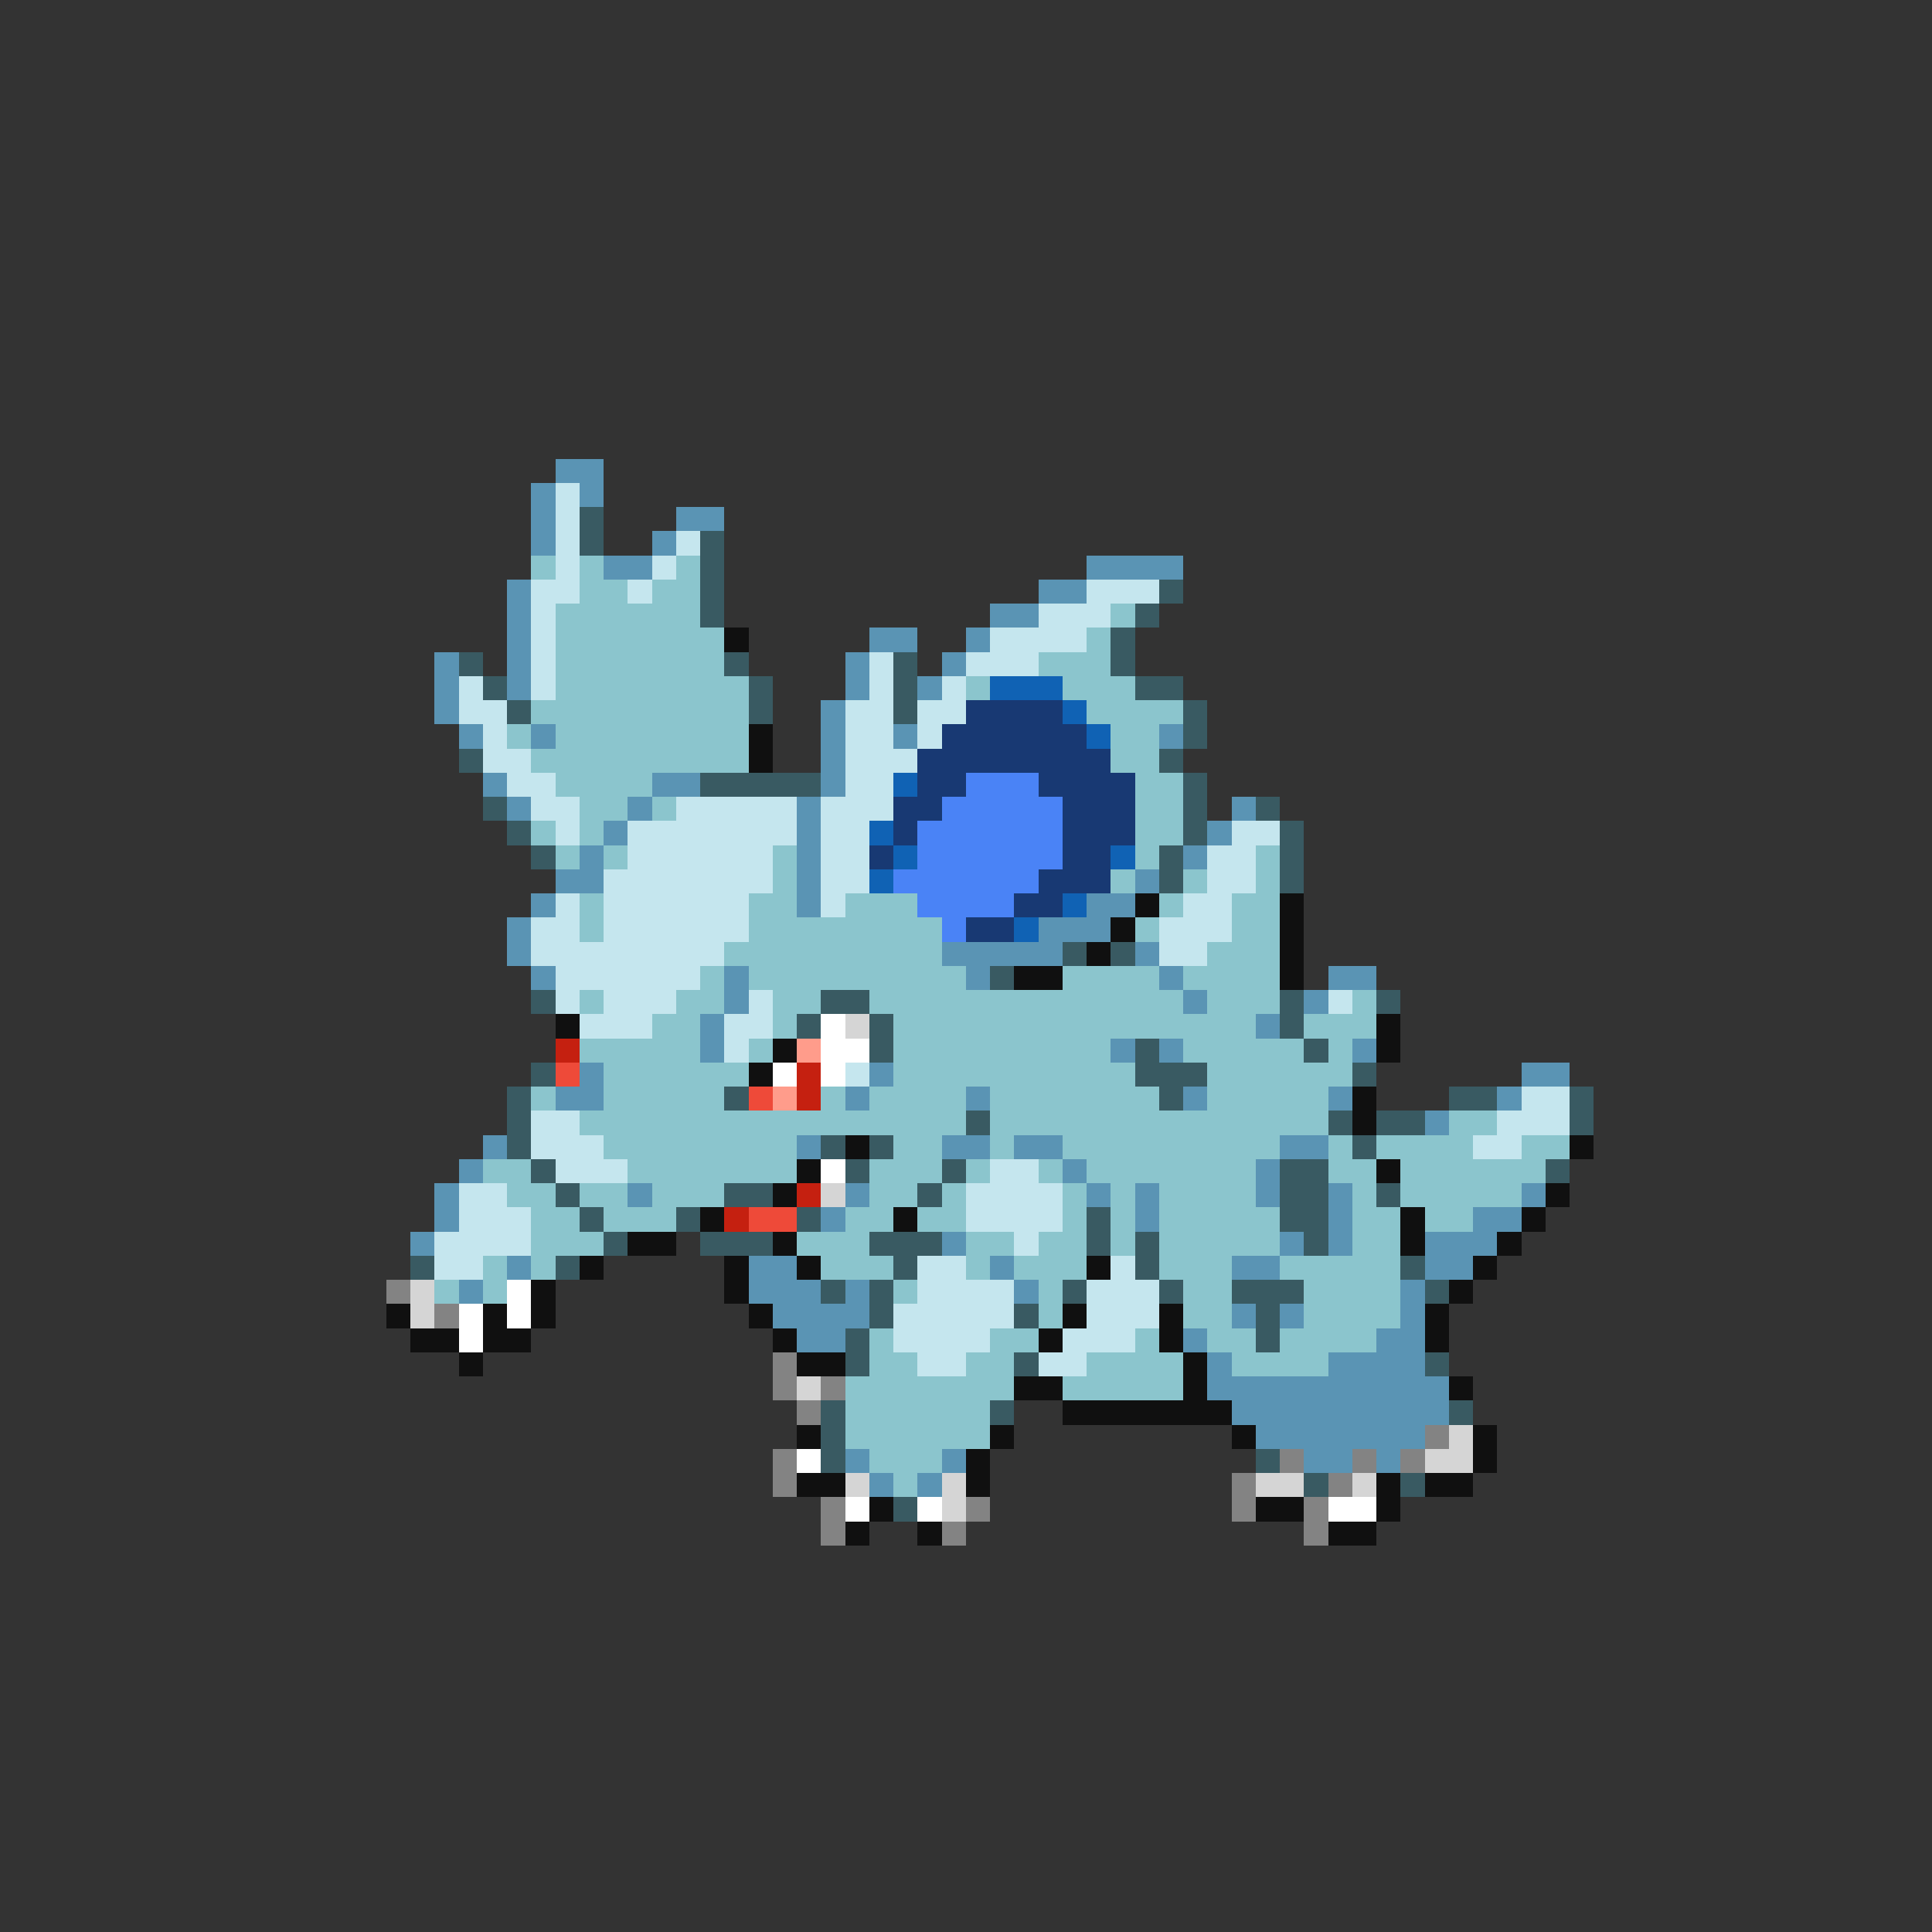 <svg xmlns="http://www.w3.org/2000/svg" viewBox="0 -0.5 80 80" shape-rendering="crispEdges">
<rect x="0" y="-0.5" width="80" height="80" fill="#333333" stroke="none"/>
<path stroke="#5a94b4" d="M23 19h2M22 20h1M24 20h1M22 21h1M28 21h2M22 22h1M27 22h1M25 23h2M45 23h4M21 24h1M43 24h2M21 25h1M41 25h2M21 26h1M36 26h2M40 26h1M18 27h1M21 27h1M35 27h1M39 27h1M18 28h1M21 28h1M35 28h1M38 28h1M18 29h1M34 29h1M19 30h1M22 30h1M34 30h1M37 30h1M48 30h1M34 31h1M20 32h1M27 32h2M34 32h1M21 33h1M26 33h1M33 33h1M51 33h1M25 34h1M33 34h1M50 34h1M24 35h1M33 35h1M49 35h1M23 36h2M33 36h1M47 36h1M22 37h1M33 37h1M45 37h2M21 38h1M43 38h3M21 39h1M39 39h5M47 39h1M22 40h1M30 40h1M40 40h1M48 40h1M55 40h2M30 41h1M49 41h1M54 41h1M29 42h1M52 42h1M29 43h1M46 43h1M48 43h1M56 43h1M24 44h1M36 44h1M63 44h2M23 45h2M35 45h1M40 45h1M49 45h1M55 45h1M62 45h1M59 46h1M20 47h1M33 47h1M39 47h2M42 47h2M53 47h2M19 48h1M44 48h1M52 48h1M18 49h1M26 49h1M35 49h1M45 49h1M47 49h1M52 49h1M55 49h1M63 49h1M18 50h1M34 50h1M47 50h1M55 50h1M61 50h2M17 51h1M39 51h1M53 51h1M55 51h1M59 51h3M21 52h1M31 52h2M41 52h1M51 52h2M59 52h2M19 53h1M31 53h3M35 53h1M42 53h1M58 53h1M32 54h4M51 54h1M53 54h1M58 54h1M33 55h2M49 55h1M57 55h2M50 56h1M55 56h4M50 57h10M51 58h9M52 59h7M35 60h1M39 60h1M54 60h2M57 60h1M36 61h1M38 61h1" />
<path stroke="#c5e6ee" d="M23 20h1M23 21h1M23 22h1M28 22h1M23 23h1M27 23h1M22 24h2M26 24h1M45 24h3M22 25h1M43 25h3M22 26h1M41 26h4M22 27h1M36 27h1M40 27h3M19 28h1M22 28h1M36 28h1M39 28h1M19 29h2M35 29h2M38 29h2M20 30h1M35 30h2M38 30h1M20 31h2M35 31h3M21 32h2M35 32h2M22 33h2M28 33h5M34 33h3M23 34h1M26 34h7M34 34h2M51 34h2M26 35h6M34 35h2M50 35h2M25 36h7M34 36h2M50 36h2M23 37h1M25 37h6M34 37h1M49 37h2M22 38h2M25 38h6M48 38h3M22 39h8M48 39h2M23 40h6M23 41h1M25 41h3M31 41h1M55 41h1M24 42h3M30 42h2M30 43h1M35 44h1M63 45h2M22 46h2M62 46h3M22 47h3M61 47h2M23 48h3M41 48h2M19 49h2M40 49h4M19 50h3M40 50h4M18 51h4M42 51h1M18 52h2M38 52h2M46 52h1M38 53h4M45 53h3M37 54h5M45 54h3M37 55h4M44 55h3M38 56h2M43 56h2" />
<path stroke="#395a62" d="M24 21h1M24 22h1M29 22h1M29 23h1M29 24h1M48 24h1M29 25h1M47 25h1M46 26h1M19 27h1M30 27h1M37 27h1M46 27h1M20 28h1M31 28h1M37 28h1M47 28h2M21 29h1M31 29h1M37 29h1M49 29h1M49 30h1M19 31h1M48 31h1M29 32h5M49 32h1M20 33h1M49 33h1M52 33h1M21 34h1M49 34h1M53 34h1M22 35h1M48 35h1M53 35h1M48 36h1M53 36h1M44 39h1M46 39h1M41 40h1M22 41h1M34 41h2M53 41h1M57 41h1M33 42h1M36 42h1M53 42h1M36 43h1M47 43h1M54 43h1M22 44h1M47 44h3M56 44h1M21 45h1M30 45h1M48 45h1M60 45h2M65 45h1M21 46h1M40 46h1M55 46h1M57 46h2M65 46h1M21 47h1M34 47h1M36 47h1M56 47h1M22 48h1M35 48h1M39 48h1M53 48h2M64 48h1M23 49h1M30 49h2M38 49h1M53 49h2M57 49h1M24 50h1M28 50h1M33 50h1M45 50h1M53 50h2M25 51h1M29 51h3M36 51h3M45 51h1M47 51h1M54 51h1M17 52h1M23 52h1M37 52h1M47 52h1M58 52h1M34 53h1M36 53h1M44 53h1M48 53h1M51 53h3M59 53h1M36 54h1M42 54h1M52 54h1M35 55h1M52 55h1M35 56h1M42 56h1M59 56h1M34 58h1M41 58h1M60 58h1M34 59h1M34 60h1M52 60h1M54 61h1M58 61h1M37 62h1" />
<path stroke="#8bc5cd" d="M22 23h1M24 23h1M28 23h1M24 24h2M27 24h2M23 25h6M46 25h1M23 26h7M45 26h1M23 27h7M43 27h3M23 28h8M40 28h1M44 28h3M22 29h9M45 29h4M21 30h1M23 30h8M46 30h2M22 31h9M46 31h2M23 32h4M47 32h2M24 33h2M27 33h1M47 33h2M22 34h1M24 34h1M47 34h2M23 35h1M25 35h1M32 35h1M47 35h1M52 35h1M32 36h1M46 36h1M49 36h1M52 36h1M24 37h1M31 37h2M35 37h3M48 37h1M51 37h2M24 38h1M31 38h8M47 38h1M51 38h2M30 39h9M50 39h3M29 40h1M31 40h9M44 40h4M49 40h4M24 41h1M28 41h2M32 41h2M36 41h13M50 41h3M56 41h1M27 42h2M32 42h1M37 42h15M54 42h3M24 43h5M31 43h1M37 43h9M49 43h5M55 43h1M25 44h6M37 44h10M50 44h6M22 45h1M25 45h5M34 45h1M36 45h4M41 45h7M50 45h5M24 46h16M41 46h14M60 46h2M25 47h8M37 47h2M41 47h1M44 47h9M55 47h1M57 47h4M63 47h2M20 48h2M26 48h7M36 48h3M40 48h1M43 48h1M45 48h7M55 48h2M58 48h6M21 49h2M24 49h2M27 49h3M36 49h2M39 49h1M44 49h1M46 49h1M48 49h4M56 49h1M58 49h5M22 50h2M25 50h3M35 50h2M38 50h2M44 50h1M46 50h1M48 50h5M56 50h2M59 50h2M22 51h3M33 51h3M40 51h2M43 51h2M46 51h1M48 51h5M56 51h2M20 52h1M22 52h1M34 52h3M40 52h1M42 52h3M48 52h3M53 52h5M18 53h1M20 53h1M37 53h1M43 53h1M49 53h2M54 53h4M43 54h1M49 54h2M54 54h4M36 55h1M41 55h2M47 55h1M50 55h2M53 55h4M36 56h2M40 56h2M45 56h4M51 56h4M35 57h7M44 57h5M35 58h6M35 59h6M36 60h3M37 61h1" />
<path stroke="#101010" d="M30 26h1M31 30h1M31 31h1M47 37h1M53 37h1M46 38h1M53 38h1M45 39h1M53 39h1M42 40h2M53 40h1M23 42h1M57 42h1M32 43h1M57 43h1M31 44h1M56 45h1M56 46h1M35 47h1M65 47h1M33 48h1M57 48h1M32 49h1M64 49h1M29 50h1M37 50h1M58 50h1M63 50h1M26 51h2M32 51h1M58 51h1M62 51h1M24 52h1M30 52h1M33 52h1M45 52h1M61 52h1M22 53h1M30 53h1M60 53h1M16 54h1M20 54h1M22 54h1M31 54h1M44 54h1M48 54h1M59 54h1M17 55h2M20 55h2M32 55h1M43 55h1M48 55h1M59 55h1M19 56h1M33 56h2M49 56h1M42 57h2M49 57h1M60 57h1M44 58h7M33 59h1M41 59h1M51 59h1M61 59h1M40 60h1M61 60h1M33 61h2M40 61h1M57 61h1M59 61h2M36 62h1M52 62h2M57 62h1M35 63h1M38 63h1M55 63h2" />
<path stroke="#1062b4" d="M41 28h3M44 29h1M45 30h1M37 32h1M36 34h1M37 35h1M46 35h1M36 36h1M44 37h1M42 38h1" />
<path stroke="#183973" d="M40 29h4M39 30h6M38 31h8M38 32h2M43 32h4M37 33h2M44 33h3M37 34h1M44 34h3M36 35h1M44 35h2M43 36h3M42 37h2M40 38h2" />
<path stroke="#4a83f6" d="M40 32h3M39 33h5M38 34h6M38 35h6M37 36h6M38 37h4M39 38h1" />
<path stroke="#ffffff" d="M34 42h1M34 43h2M32 44h1M34 44h1M34 48h1M21 53h1M19 54h1M21 54h1M19 55h1M33 60h1M35 62h1M38 62h1M55 62h2" />
<path stroke="#d5d5d5" d="M35 42h1M34 49h1M17 53h1M17 54h1M33 57h1M60 59h1M59 60h2M35 61h1M39 61h1M52 61h2M56 61h1M39 62h1" />
<path stroke="#c52010" d="M23 43h1M33 44h1M33 45h1M33 49h1M30 50h1" />
<path stroke="#ff9c8b" d="M33 43h1M32 45h1" />
<path stroke="#ee4a39" d="M23 44h1M31 45h1M31 50h2" />
<path stroke="#838383" d="M16 53h1M18 54h1M32 56h1M32 57h1M34 57h1M33 58h1M59 59h1M32 60h1M53 60h1M56 60h1M58 60h1M32 61h1M51 61h1M55 61h1M34 62h1M40 62h1M51 62h1M54 62h1M34 63h1M39 63h1M54 63h1" />
</svg>
